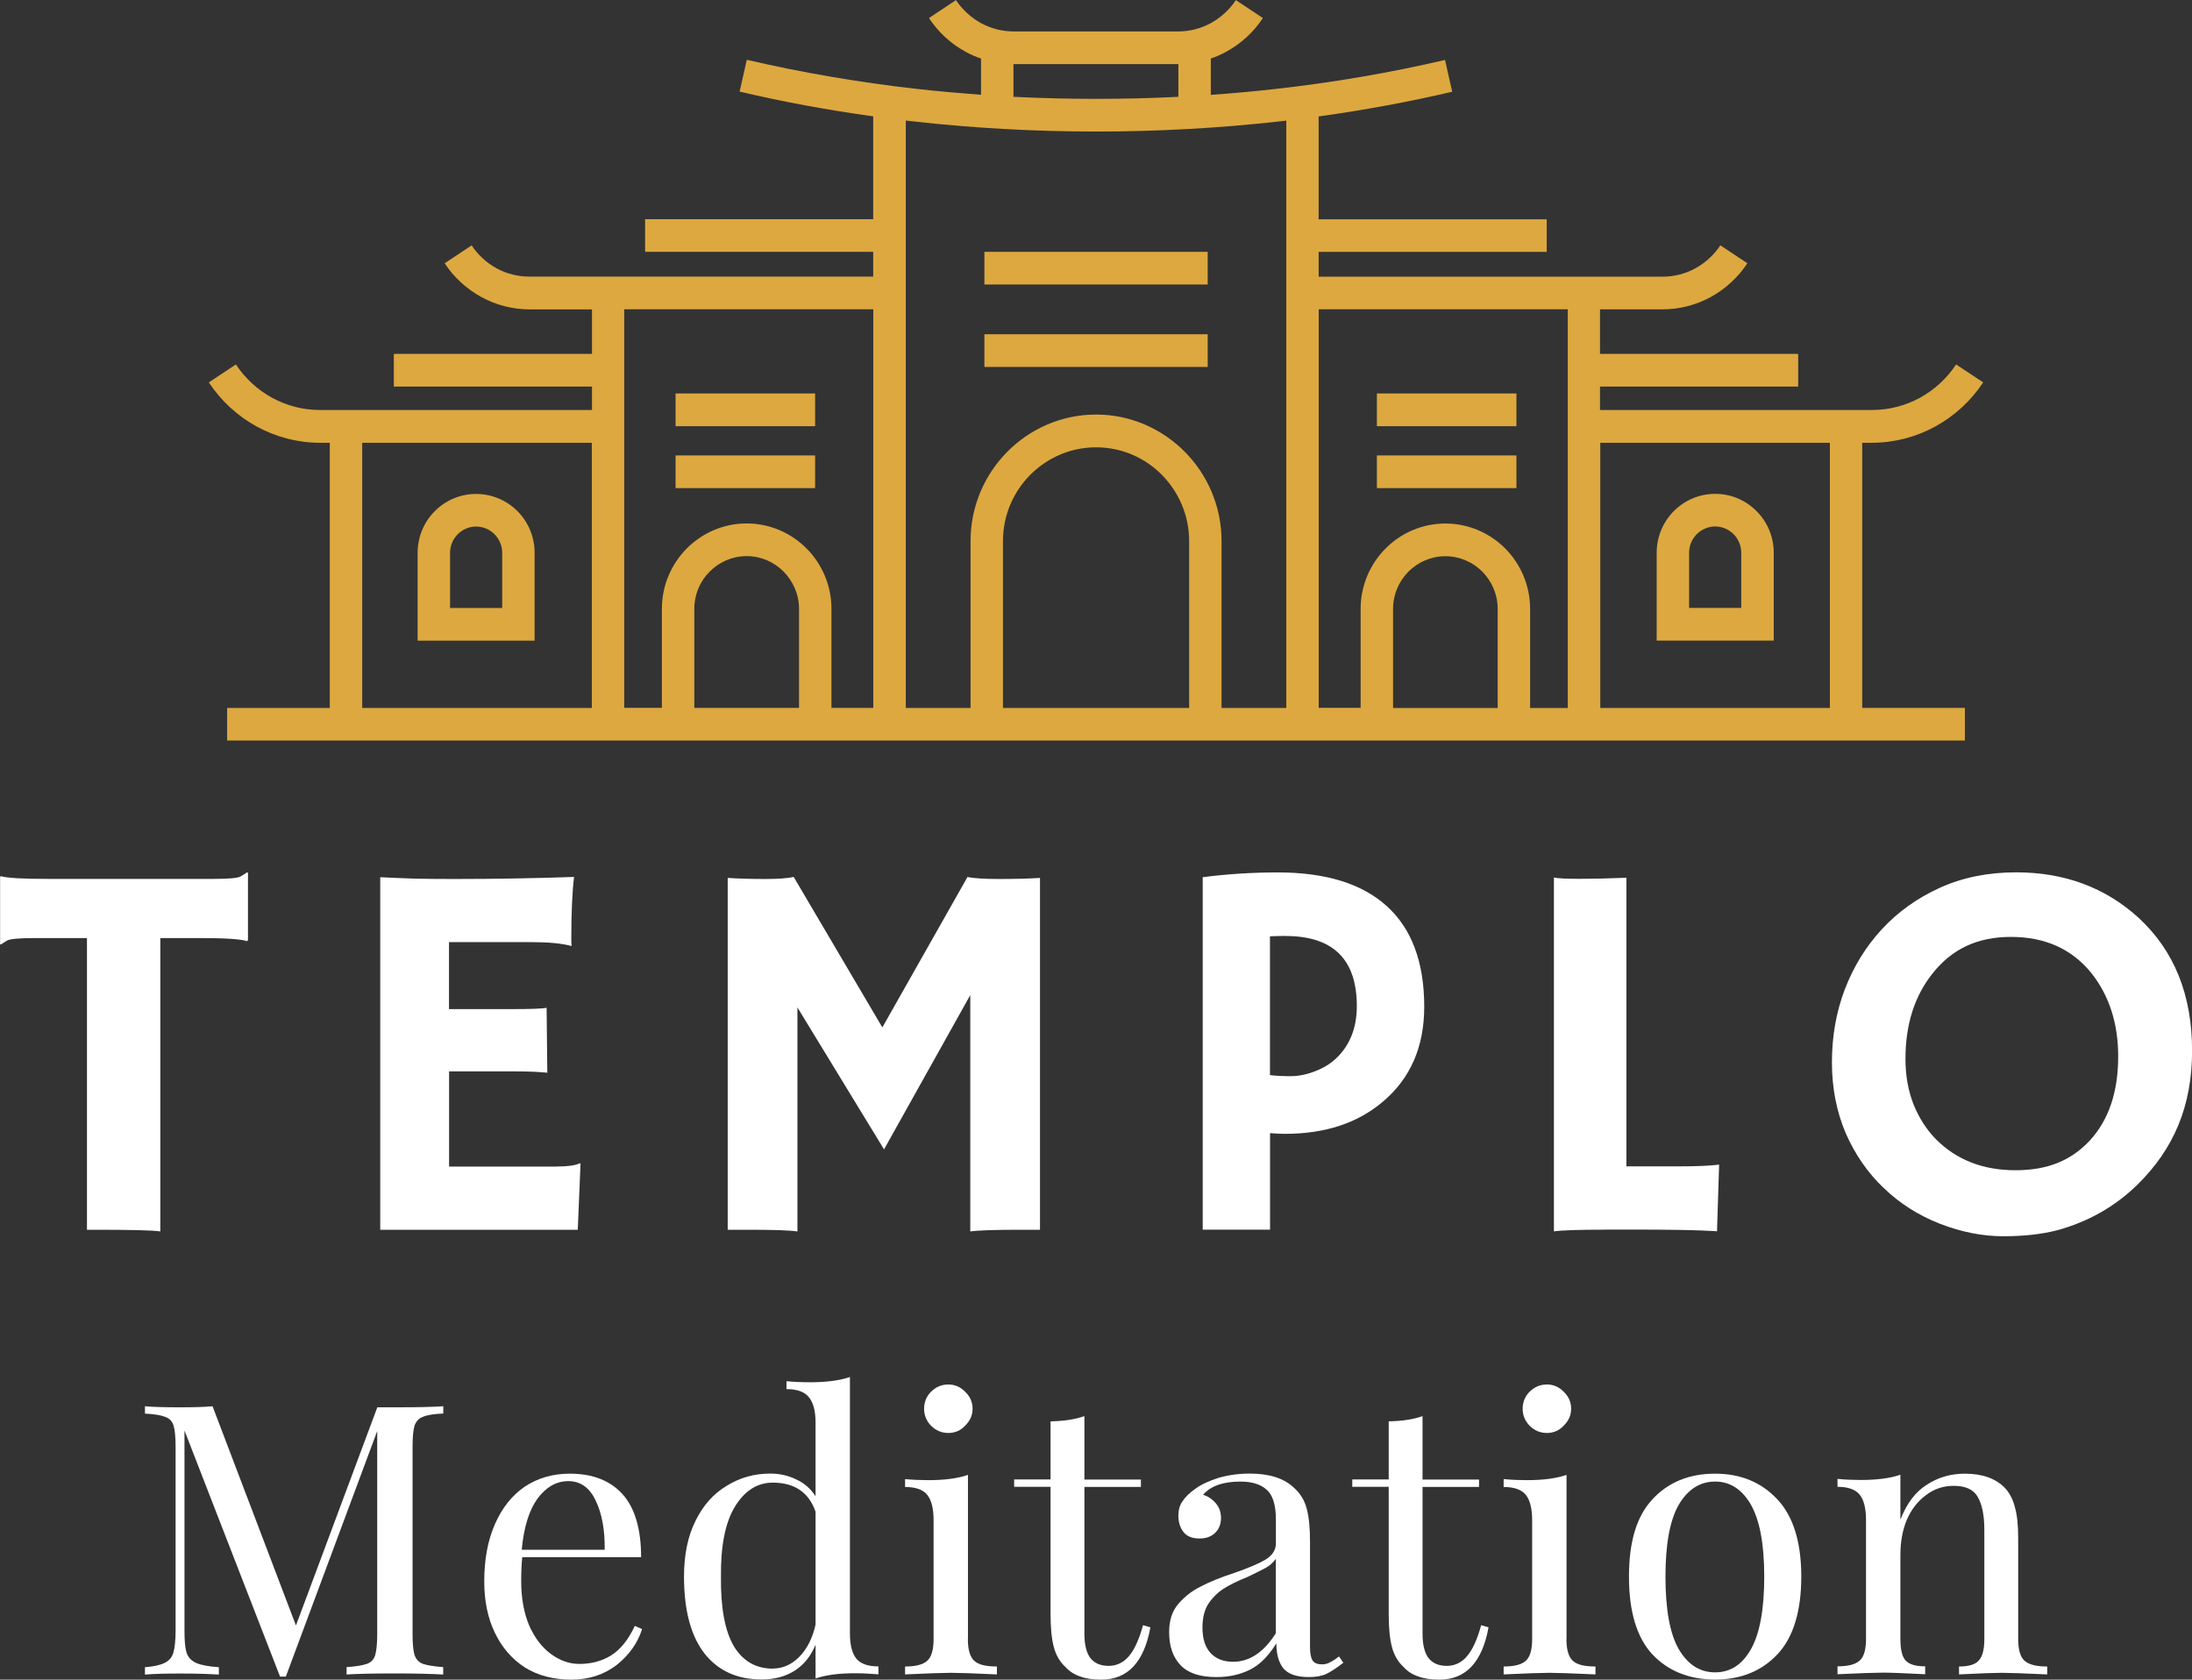 <?xml version="1.0" encoding="UTF-8"?><svg id="Layer_1" xmlns="http://www.w3.org/2000/svg" viewBox="0 0 246.79 189.1"><rect x="0" y="0" width="246.79" height="189.1" fill="#333333" stroke="none"/><defs><style>.cls-1{fill:#fff;}.cls-2{fill:#dda83f;}</style></defs><g><path class="cls-1" d="M18.07,138.64c-.93-.14-3.37-.19-7.31-.19h-.97v-32.84H3.91c-1.73,0-2.77,.1-3.09,.27-.31,.18-.56,.34-.73,.46l-.08-.04v-7.58l.08-.08c.67,.21,2.44,.31,5.3,.31H23.98c1.75,0,2.79-.09,3.09-.27,.31-.17,.55-.33,.73-.46l.12,.04v7.58l-.12,.12c-.65-.23-2.4-.35-5.26-.35h-4.49v33.04Z"/><path class="cls-1" d="M62.69,131.33c1.21,0,2.06-.12,2.55-.35h.12l-.31,7.47h-22.24v-39.69c.54,.03,1.13,.06,1.78,.08l2.09,.08c1.39,.03,2.88,.04,4.49,.04,4.54,0,9.02-.08,13.46-.23-.21,1.76-.31,4.08-.31,6.96,0,.34,0,.58,.04,.73l-.04,.08c-1.03-.28-2.5-.43-4.41-.43h-9.36v7.54h7.04c2.19,0,3.5-.05,3.95-.15l.08,7.31c-.96-.1-2.19-.15-3.67-.15h-7.39v10.72h12.15Z"/><path class="cls-1" d="M89.78,138.64c-.96-.14-2.79-.19-5.49-.19h-2.36v-39.61c1.26,.08,2.65,.12,4.18,.12s2.6-.08,3.25-.23l9.98,16.94,9.59-16.94c.62,.15,1.82,.23,3.6,.23s3.3-.04,4.56-.12v39.61h-2.36c-2.71,0-4.55,.06-5.49,.19v-26.61l-9.71,17.37-9.75-15.98v25.22Z"/><path class="cls-1" d="M135.4,98.76c2.76-.36,5.58-.54,8.47-.54,5.39,0,9.48,1.27,12.26,3.79,2.8,2.53,4.22,6.31,4.22,11.33,0,4.49-1.54,8.04-4.6,10.64-2.86,2.46-6.56,3.67-11.06,3.67-.52,0-1.08-.02-1.7-.08v10.87h-7.58v-39.69Zm9.36,6.61c-.6,0-1.19,.02-1.78,.04v15.63c.64,.08,1.41,.12,2.32,.12s1.84-.19,2.82-.58c1.01-.39,1.84-.93,2.51-1.62,1.41-1.44,2.13-3.34,2.13-5.69,0-5.26-2.67-7.89-8.01-7.89Z"/><path class="cls-1" d="M180.75,138.44c-2.92,0-4.85,.06-5.8,.19v-39.84c.46,.11,1.44,.15,2.94,.15s3.23-.04,5.22-.12v32.49h6.15c1.78,0,3.21-.06,4.29-.19-.15,4.64-.23,7.06-.23,7.23v.27c-1.93-.14-5.18-.19-9.75-.19h-2.82Z"/><path class="cls-1" d="M212.09,133.76c-1.81-1.72-3.24-3.79-4.29-6.19-1.03-2.42-1.55-5.08-1.55-7.97s.47-5.61,1.43-8.16c.98-2.57,2.37-4.85,4.18-6.81,1.8-1.95,3.98-3.52,6.54-4.68s5.42-1.74,8.59-1.74c5.46,0,10.07,1.72,13.81,5.14,3.99,3.69,6,8.67,6,14.93s-2.07,11.1-6.19,15.13c-2.53,2.46-5.55,4.16-9.05,5.11-1.73,.44-3.74,.66-6.03,.66s-4.66-.46-7.08-1.39c-2.43-.95-4.55-2.29-6.34-4.02Zm2.44-14.54c0,1.84,.29,3.52,.89,5.07,.62,1.55,1.47,2.88,2.55,3.98,2.32,2.32,5.3,3.48,8.94,3.48s6.27-1.1,8.36-3.33c2.14-2.32,3.21-5.47,3.21-9.48,0-3.76-1.03-6.9-3.06-9.44-2.2-2.68-5.2-4.02-9.01-4.02s-6.65,1.37-8.82,4.1c-2.04,2.55-3.06,5.76-3.06,9.63Z"/></g><g><path class="cls-1" d="M49.9,159.14c-1.04,.04-1.78,.16-2.26,.36-.45,.16-.76,.48-.95,.95-.16,.48-.24,1.28-.24,2.38v21.17c0,1.07,.07,1.87,.24,2.38,.19,.48,.51,.8,.95,.95,.48,.16,1.22,.28,2.26,.36v.83c-1.31-.07-3.12-.12-5.41-.12-2.47,0-4.28,.04-5.47,.12v-.83c1.03-.07,1.78-.19,2.26-.36,.48-.15,.79-.48,.95-.95,.15-.51,.24-1.31,.24-2.38v-22.89l-10.29,27.65h-.65l-10.76-27.71v22.54c0,1.11,.07,1.95,.24,2.5,.19,.52,.55,.89,1.07,1.13,.55,.24,1.4,.4,2.56,.48v.83c-1.04-.07-2.48-.12-4.34-.12-1.71,0-3.03,.04-3.98,.12v-.83c.98-.07,1.72-.24,2.2-.48,.51-.24,.85-.62,1.01-1.19,.15-.55,.24-1.37,.24-2.44v-20.75c0-1.1-.09-1.9-.24-2.38-.16-.48-.48-.79-.95-.95-.48-.19-1.23-.31-2.26-.36v-.83c.95,.09,2.27,.12,3.98,.12,1.46,0,2.68-.03,3.63-.12l9.39,24.68,9.16-24.56h2.02c2.29,0,4.1-.03,5.41-.12v.83Z"/><path class="cls-1" d="M72.29,183.4c-.48,1.55-1.43,2.9-2.85,4.04-1.43,1.1-3.14,1.66-5.11,1.66s-3.78-.46-5.23-1.37c-1.47-.95-2.6-2.26-3.39-3.92-.8-1.66-1.19-3.58-1.19-5.77,0-2.45,.39-4.59,1.19-6.42,.79-1.81,1.9-3.23,3.33-4.22,1.46-.98,3.17-1.49,5.11-1.49,2.57,0,4.55,.77,5.95,2.32,1.38,1.55,2.08,3.91,2.08,7.08h-13.38c-.09,.8-.12,1.71-.12,2.74,0,1.87,.3,3.51,.89,4.94,.62,1.4,1.44,2.47,2.44,3.21,1.03,.76,2.1,1.13,3.21,1.13,1.34,0,2.53-.31,3.57-.95,1.07-.67,1.96-1.78,2.68-3.33l.83,.36Zm-8.32-16.65c-1.31,0-2.47,.65-3.45,1.96-.95,1.31-1.55,3.24-1.78,5.77h9.34c.03-2.21-.3-4.06-1.01-5.53-.68-1.46-1.71-2.2-3.09-2.2Z"/><path class="cls-1" d="M95.69,183.87c0,1.31,.24,2.26,.71,2.85s1.31,.89,2.5,.89v.89c-.88-.07-1.75-.12-2.62-.12-1.83,0-3.31,.19-4.46,.59v-3.81c-.52,1.28-1.29,2.24-2.32,2.91-1.04,.67-2.29,1.01-3.75,1.01-2.74,0-4.88-.97-6.42-2.91-1.55-1.98-2.32-4.88-2.32-8.68,0-2.45,.43-4.55,1.31-6.3,.86-1.74,2.04-3.05,3.51-3.92,1.46-.91,3.09-1.37,4.88-1.37,1.07,0,2.04,.22,2.91,.65,.91,.4,1.64,1.04,2.2,1.9v-8.32c0-1.31-.27-2.26-.77-2.85-.48-.59-1.31-.89-2.5-.89v-.89c.91,.09,1.8,.12,2.68,.12,1.78,0,3.27-.19,4.46-.59v28.84Zm-8.68,3.98c1.1,0,2.1-.43,2.97-1.31,.86-.86,1.49-2.08,1.84-3.63v-12.72c-.76-2.17-2.36-3.27-4.82-3.27-1.75,0-3.18,.92-4.28,2.74-1.07,1.78-1.59,4.4-1.55,7.85-.04,3.45,.43,6.05,1.43,7.79,1.03,1.71,2.5,2.56,4.4,2.56Z"/><path class="cls-1" d="M106.77,155.87c.74,0,1.38,.28,1.9,.83,.55,.52,.83,1.16,.83,1.9s-.28,1.35-.83,1.9c-.52,.56-1.16,.83-1.9,.83s-1.41-.27-1.96-.83c-.52-.55-.77-1.19-.77-1.9s.25-1.38,.77-1.9c.55-.55,1.2-.83,1.96-.83Zm2.2,28.66c0,1.19,.24,2.01,.71,2.44,.48,.45,1.32,.65,2.56,.65v.89c-2.62-.12-4.34-.18-5.17-.18s-2.56,.06-5.17,.18v-.89c1.19,0,2.02-.21,2.5-.65,.48-.43,.71-1.25,.71-2.44v-13.38c0-1.31-.24-2.26-.71-2.85s-1.31-.89-2.5-.89v-.89c.91,.09,1.78,.12,2.62,.12,1.81,0,3.3-.19,4.46-.59v18.49Z"/><path class="cls-1" d="M122.09,166.57h6.36v.83h-6.36v16.53c0,1.28,.24,2.2,.71,2.79,.48,.56,1.14,.83,2.02,.83s1.66-.36,2.26-1.07c.62-.71,1.16-1.87,1.61-3.51l.83,.24c-.71,3.92-2.56,5.89-5.53,5.89-.95,0-1.75-.12-2.38-.36-.64-.21-1.19-.55-1.66-1.07-.64-.59-1.07-1.34-1.31-2.26-.24-.91-.36-2.14-.36-3.69v-14.33h-4.1v-.83h4.1v-6.54c1.58-.03,2.85-.24,3.81-.59v7.14Z"/><path class="cls-1" d="M136.92,188.81c-1.78,0-3.12-.43-3.98-1.31-.88-.91-1.31-2.16-1.31-3.75,0-1.31,.33-2.35,1.01-3.15,.71-.83,1.55-1.49,2.5-1.96,.95-.51,2.21-1.03,3.81-1.55,1.58-.55,2.75-1.04,3.51-1.49,.79-.48,1.19-1.09,1.19-1.84v-2.68c0-1.66-.36-2.79-1.07-3.39-.68-.59-1.65-.89-2.91-.89-1.99,0-3.39,.51-4.22,1.49,.55,.16,1.03,.48,1.43,.95,.39,.45,.59,1,.59,1.66,0,.71-.24,1.29-.71,1.72-.45,.4-1.01,.59-1.72,.59-.8,0-1.4-.24-1.78-.71-.4-.51-.59-1.13-.59-1.84,0-.67,.15-1.22,.48-1.66,.31-.48,.8-.95,1.49-1.43,.67-.48,1.52-.86,2.56-1.19,1.07-.31,2.23-.48,3.51-.48,2.21,0,3.88,.54,4.99,1.61,.71,.64,1.19,1.43,1.43,2.38,.24,.92,.36,2.13,.36,3.63v11.89c0,.71,.09,1.23,.3,1.55,.19,.28,.55,.42,1.07,.42,.31,0,.61-.07,.89-.24,.31-.15,.65-.37,1.01-.65l.48,.71c-.76,.59-1.4,1.01-1.9,1.25-.52,.24-1.17,.36-1.96,.36-1.4,0-2.36-.33-2.91-1.01-.52-.67-.77-1.61-.77-2.79-.88,1.43-1.87,2.42-2.97,2.97-1.11,.55-2.36,.83-3.75,.83Zm1.9-1.72c1.86,0,3.46-1.07,4.82-3.21v-8.38c-.28,.4-.65,.74-1.13,1.01-.45,.24-1.11,.58-2.02,1.01-1.11,.45-2.01,.88-2.68,1.31-.64,.4-1.22,.95-1.72,1.66-.48,.71-.71,1.64-.71,2.74,0,1.28,.31,2.24,.95,2.91,.62,.64,1.46,.95,2.5,.95Z"/><path class="cls-1" d="M160.16,166.57h6.36v.83h-6.36v16.53c0,1.28,.24,2.2,.71,2.79,.48,.56,1.14,.83,2.02,.83s1.66-.36,2.26-1.07c.62-.71,1.16-1.87,1.61-3.51l.83,.24c-.71,3.92-2.56,5.89-5.53,5.89-.95,0-1.75-.12-2.38-.36-.64-.21-1.19-.55-1.66-1.07-.64-.59-1.07-1.34-1.31-2.26-.24-.91-.36-2.14-.36-3.69v-14.33h-4.1v-.83h4.1v-6.54c1.58-.03,2.85-.24,3.81-.59v7.14Z"/><path class="cls-1" d="M174.16,155.87c.74,0,1.38,.28,1.9,.83,.55,.52,.83,1.16,.83,1.9s-.28,1.35-.83,1.9c-.52,.56-1.16,.83-1.9,.83s-1.41-.27-1.96-.83c-.52-.55-.77-1.19-.77-1.9s.25-1.38,.77-1.9c.55-.55,1.2-.83,1.96-.83Zm2.2,28.66c0,1.19,.24,2.01,.71,2.44,.48,.45,1.32,.65,2.56,.65v.89c-2.62-.12-4.34-.18-5.17-.18s-2.56,.06-5.17,.18v-.89c1.19,0,2.02-.21,2.5-.65,.48-.43,.71-1.25,.71-2.44v-13.38c0-1.31-.24-2.26-.71-2.85s-1.31-.89-2.5-.89v-.89c.91,.09,1.78,.12,2.62,.12,1.81,0,3.3-.19,4.46-.59v18.49Z"/><path class="cls-1" d="M193.1,165.91c2.88,0,5.23,.98,7.02,2.91,1.78,1.9,2.68,4.8,2.68,8.68s-.89,6.84-2.68,8.74c-1.78,1.9-4.13,2.85-7.02,2.85s-5.29-.95-7.08-2.85c-1.75-1.9-2.62-4.82-2.62-8.74s.86-6.78,2.62-8.68c1.78-1.93,4.13-2.91,7.08-2.91Zm0,.89c-1.71,0-3.08,.88-4.1,2.62-1,1.75-1.49,4.44-1.49,8.09s.49,6.41,1.49,8.15c1.03,1.75,2.39,2.62,4.1,2.62s3.05-.86,4.04-2.62c.98-1.74,1.49-4.46,1.49-8.15s-.51-6.33-1.49-8.09c-1-1.74-2.35-2.62-4.04-2.62Z"/><path class="cls-1" d="M221.21,165.91c1.98,0,3.48,.54,4.52,1.61,.55,.59,.92,1.34,1.13,2.2,.24,.83,.36,1.99,.36,3.45v11.36c0,1.19,.24,2.01,.71,2.44,.51,.45,1.37,.65,2.56,.65v.89c-2.62-.12-4.33-.18-5.11-.18s-2.41,.06-4.82,.18v-.89c1.07,0,1.8-.21,2.2-.65,.43-.43,.65-1.25,.65-2.44v-12.31c0-1.58-.24-2.79-.71-3.63-.45-.86-1.35-1.31-2.74-1.31-1.19,0-2.24,.36-3.15,1.07-.92,.68-1.64,1.61-2.14,2.79-.48,1.16-.71,2.47-.71,3.92v9.45c0,1.19,.19,2.01,.59,2.44,.43,.45,1.16,.65,2.2,.65v.89c-2.38-.12-3.97-.18-4.76-.18s-2.5,.06-5.11,.18v-.89c1.19,0,2.02-.21,2.5-.65,.48-.43,.71-1.25,.71-2.44v-13.38c0-1.31-.24-2.26-.71-2.85s-1.31-.89-2.5-.89v-.89c.91,.09,1.78,.12,2.62,.12,1.81,0,3.3-.19,4.46-.59v5.05c.71-1.81,1.69-3.12,2.97-3.92,1.26-.83,2.69-1.25,4.28-1.25Z"/></g><path class="cls-2" d="M53.09,27.61c.71,1.08,1.68,1.97,2.82,2.6,1.09,.59,2.35,.93,3.68,.93h38.72v-2.79h-25.68v-3.67h25.68V13.1c-5.17-.72-10.19-1.64-15.04-2.79l.81-3.58c6.13,1.43,12.57,2.54,19.24,3.29,2.34,.26,4.72,.47,7.13,.65V6.59c-.6-.2-1.17-.45-1.72-.75-1.67-.91-3.09-2.21-4.14-3.81l3.04-2.02c.72,1.08,1.69,1.97,2.83,2.6,1.09,.59,2.35,.93,3.68,.93h18.49c1.33,0,2.59-.34,3.68-.93,1.14-.63,2.12-1.52,2.83-2.6l3.04,2.02c-1.04,1.6-2.48,2.9-4.15,3.81-.54,.3-1.12,.55-1.71,.75v4.09c2.41-.17,4.8-.39,7.15-.65,6.66-.74,13.08-1.85,19.22-3.28l.81,3.58c-4.85,1.13-9.86,2.06-15.04,2.78v11.58h25.68v3.67h-25.68v2.79h38.72c1.33,0,2.59-.34,3.68-.93,1.14-.63,2.12-1.52,2.83-2.6l3.04,2.02c-1.04,1.59-2.48,2.9-4.14,3.81-1.62,.88-3.46,1.38-5.42,1.38h-7.03v5.01h22.31v3.68h-22.31v2.64h30.61c1.94,0,3.76-.49,5.36-1.35,1.66-.9,3.08-2.2,4.12-3.78l3.05,2.02c-1.37,2.08-3.25,3.8-5.43,4.99-2.12,1.15-4.54,1.81-7.09,1.81h-1.1v29.85h11.56v3.67H25.57v-3.67h11.56v-29.85h-1.1c-2.55,0-4.97-.66-7.09-1.81-2.19-1.19-4.06-2.91-5.43-4.99l3.05-2.02c1.04,1.58,2.46,2.88,4.12,3.78,1.6,.86,3.42,1.35,5.36,1.35h30.61v-2.64h-22.31v-3.68h22.31v-5.01h-7.03c-1.95,0-3.79-.5-5.41-1.38-1.67-.91-3.1-2.22-4.15-3.81l3.05-2.02Zm137.08,40.83h5.87v-6.21c0-.81-.33-1.55-.86-2.09-.53-.53-1.27-.87-2.07-.87s-1.55,.34-2.08,.87c-.53,.54-.86,1.28-.86,2.09v6.21Zm7.71,3.68h-11.36v-9.89c0-1.83,.74-3.49,1.93-4.69,1.2-1.2,2.84-1.94,4.66-1.94s3.46,.74,4.65,1.94c1.2,1.2,1.94,2.86,1.94,4.69v9.89h-1.83ZM114.11,10.9c3.06,.15,6.16,.23,9.3,.23s6.22-.08,9.26-.23v-3.68h-18.57v3.68Zm40.91,40.37h15.71v3.68h-15.71v-3.68Zm0-6.97h15.71v3.68h-15.71v-3.68Zm-78.96,6.97h15.71v3.68h-15.71v-3.68Zm0-6.97h15.71v3.68h-15.71v-3.68Zm34.77-6.67h25.14v3.68h-25.14v-3.68Zm0-9.28h25.14v3.68h-25.14v-3.68Zm42.36,51.36v-11.16c0-2.64,1.07-5.05,2.8-6.79,1.72-1.74,4.11-2.82,6.74-2.82s5.02,1.08,6.75,2.82c1.72,1.74,2.79,4.15,2.79,6.79v11.16h4.24V34.82h-28.04v44.87h4.71Zm15.43,0v-11.16c0-1.62-.66-3.11-1.73-4.19-1.06-1.07-2.54-1.74-4.16-1.74s-3.09,.67-4.16,1.74c-1.07,1.07-1.73,2.56-1.73,4.19v11.16h11.78Zm-117.95-11.26h5.87v-6.21c0-.81-.33-1.55-.86-2.09-.53-.53-1.27-.87-2.08-.87s-1.54,.34-2.07,.87c-.53,.54-.86,1.28-.86,2.09v6.21Zm7.7,3.68h-11.35v-9.89c0-1.83,.73-3.49,1.93-4.69,1.19-1.2,2.84-1.94,4.65-1.94s3.47,.74,4.66,1.94c1.2,1.2,1.93,2.86,1.93,4.69v9.89h-1.83Zm16.15,7.57v-11.16c0-2.64,1.07-5.05,2.8-6.79s4.12-2.82,6.74-2.82,5.02,1.08,6.75,2.82,2.8,4.15,2.8,6.79v11.16h4.71V34.82h-28.04v44.87h4.23Zm15.44,0v-11.16c0-1.62-.67-3.11-1.74-4.19-1.06-1.07-2.53-1.74-4.16-1.74s-3.09,.67-4.16,1.74-1.73,2.56-1.73,4.19v11.16h11.79ZM101.98,13.57V79.7h7.29v-18.79c0-3.92,1.59-7.48,4.15-10.06,2.55-2.57,6.09-4.18,9.98-4.18s7.42,1.61,9.98,4.18c2.56,2.58,4.15,6.14,4.15,10.06v18.79h7.29V13.58c-.31,.03-.62,.07-.94,.11-6.64,.73-13.48,1.12-20.46,1.12s-13.84-.39-20.49-1.13c-.32-.03-.63-.07-.95-.11Zm10.95,66.13h20.95v-18.79c0-2.9-1.18-5.54-3.08-7.46s-4.52-3.09-7.4-3.09-5.49,1.18-7.4,3.09c-1.9,1.91-3.08,4.55-3.08,7.46v18.79Zm67.24-29.85v29.85h25.85v-29.85h-25.85Zm-113.54,29.85v-29.85h-25.85v29.85h25.85"/></svg>